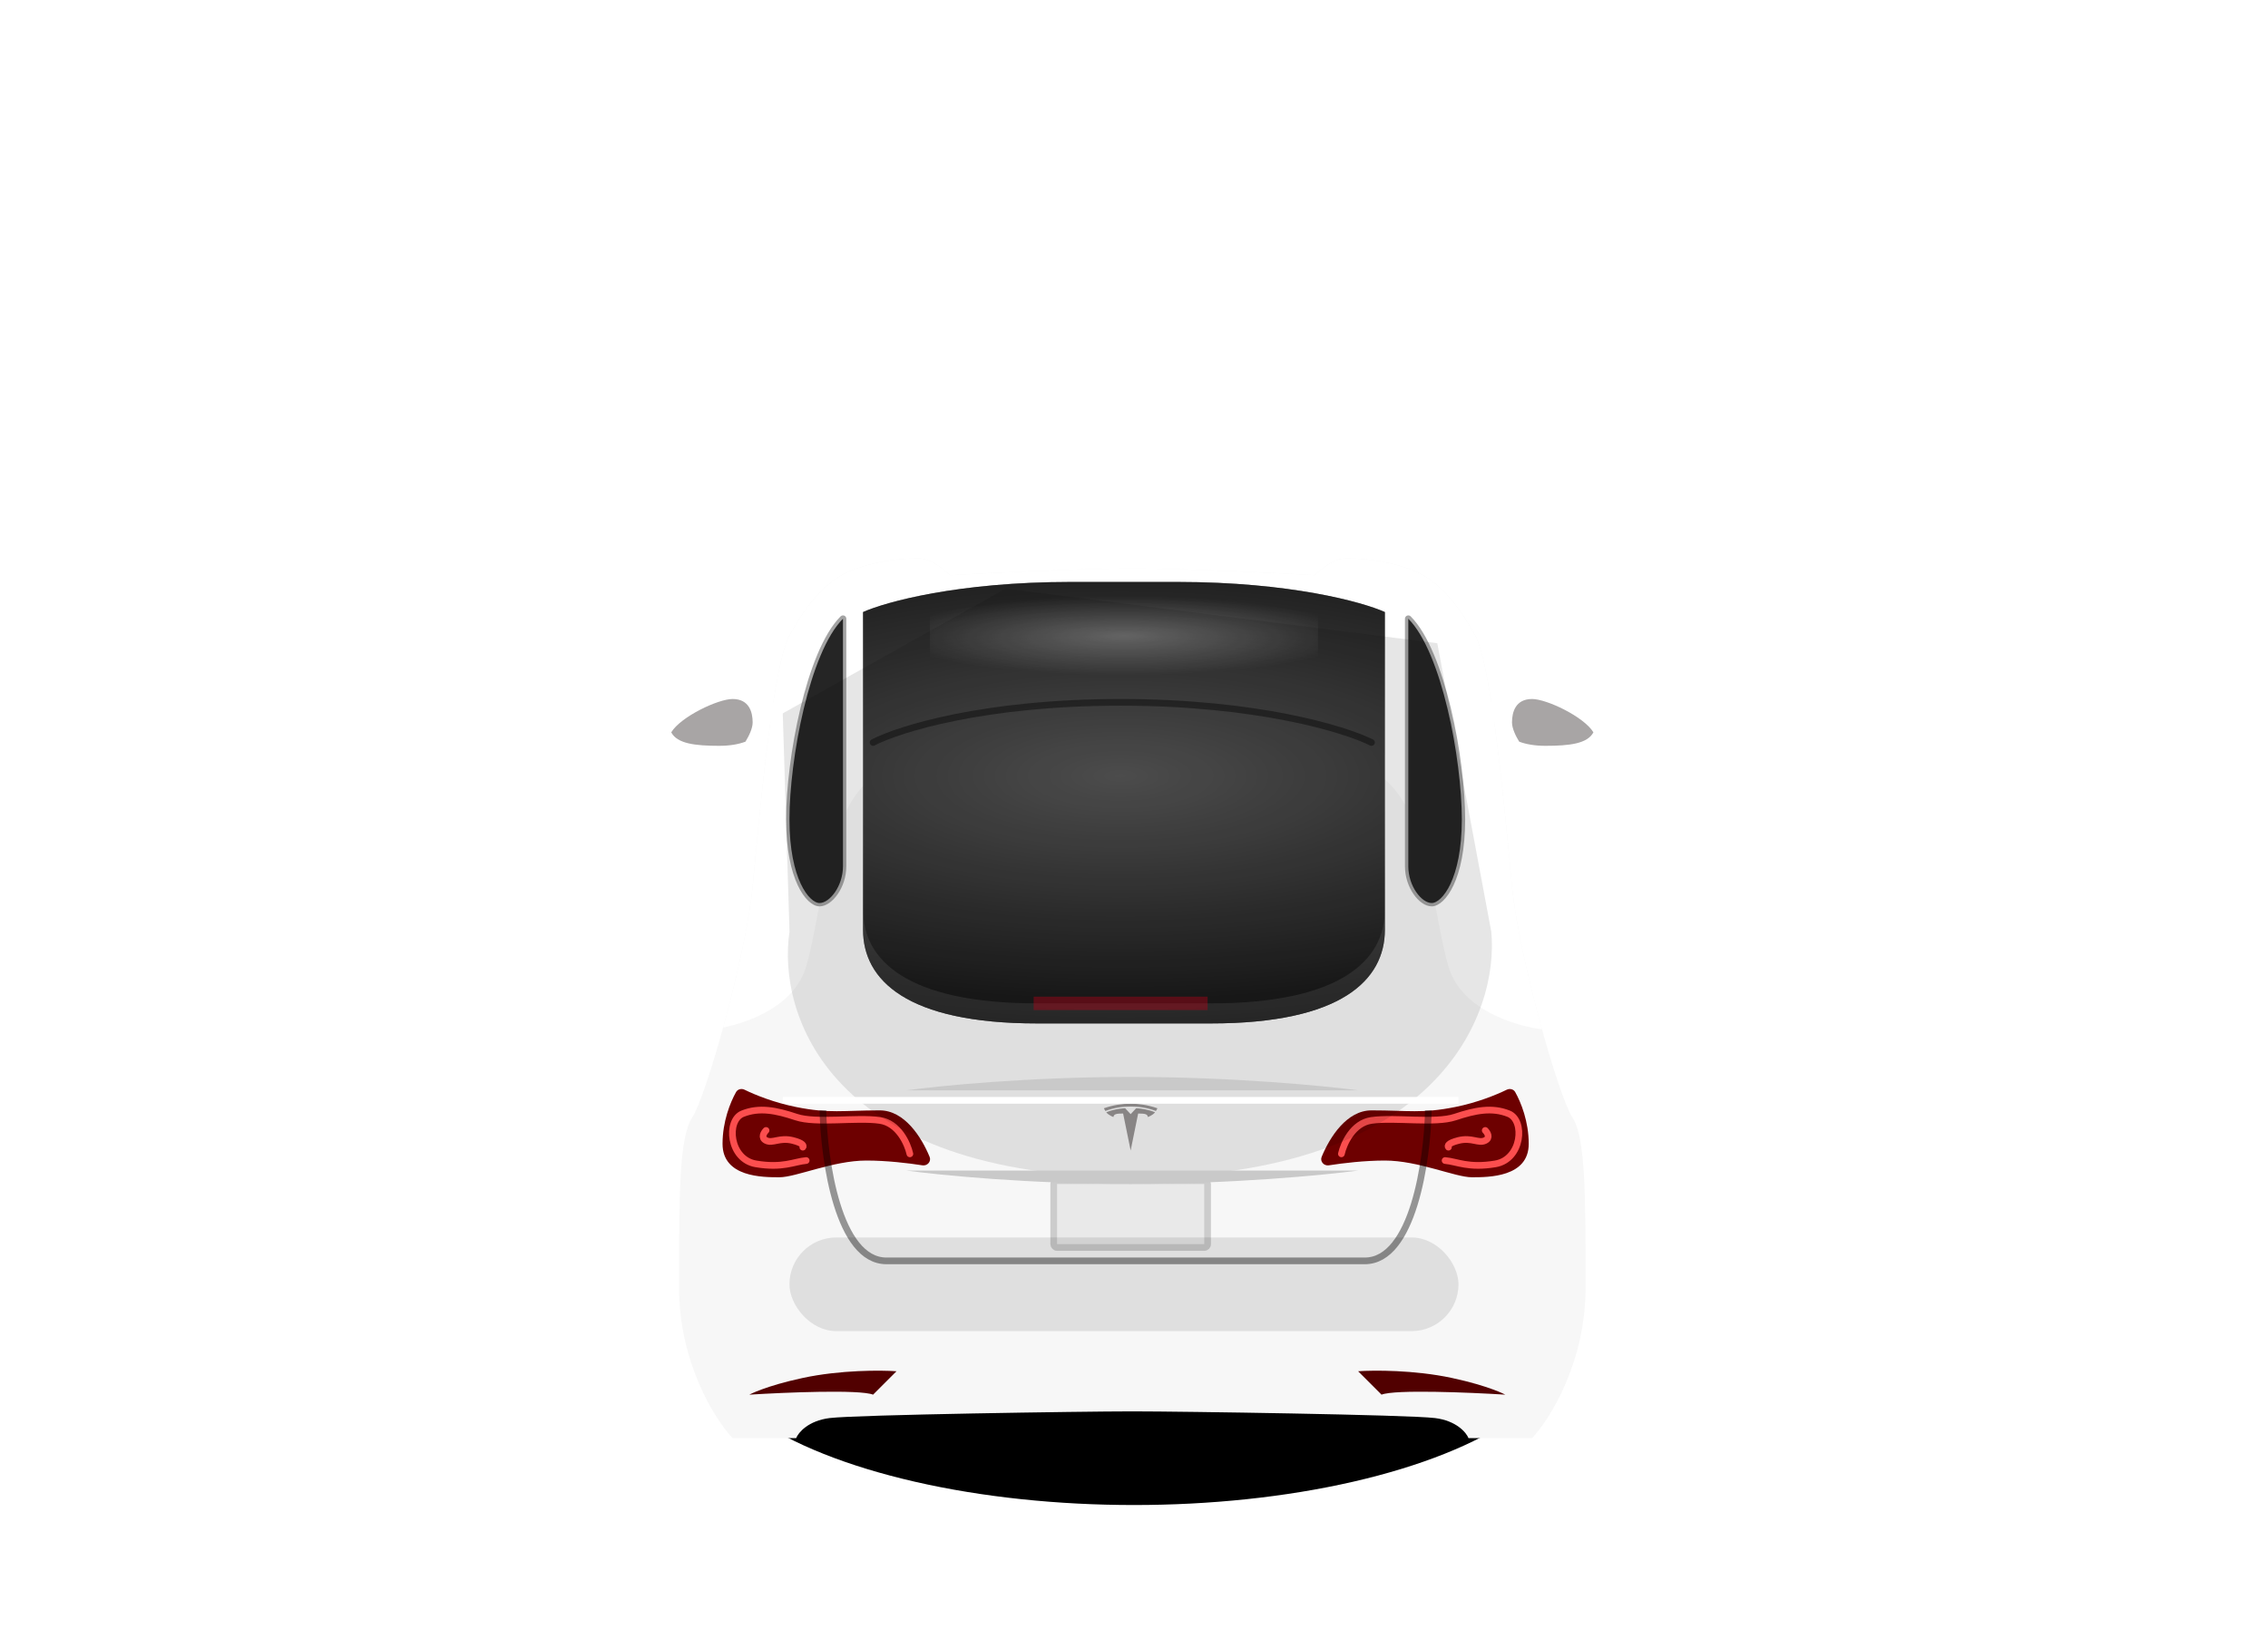 <svg width="339" height="245" viewBox="0 0 339 245" fill="none" xmlns="http://www.w3.org/2000/svg">
<g filter="url(#filter0_f_157507_59017)">
<ellipse cx="169.5" cy="199" rx="65.5" ry="26" fill="black"/>
</g>
<g filter="url(#filter1_f_157507_59017)">
<path d="M319 62.5C319 62.5 252.067 105 169.5 105C86.933 105 20 62.5 20 62.5C20 39.028 86.933 20 169.5 20C252.067 20 319 39.028 319 62.5Z" fill="url(#paint0_linear_157507_59017)" fill-opacity="0.4"/>
</g>
<g filter="url(#filter2_f_157507_59017)">
<path d="M254 81.5C254 95.583 216.168 107 169.5 107C122.832 107 85 95.583 85 81.5C85 67.417 122.832 68 169.5 68C216.168 68 254 67.417 254 81.5Z" fill="white" fill-opacity="0.3"/>
</g>
<path d="M124 212C120.8 212.4 119.333 214.167 119 215H109.5C106.833 212.167 101.5 203.7 101.5 192.5C101.5 178.5 101.5 170 103.5 167C105.5 164 111.5 143 112.5 132.5C113.5 122 115.5 99.5 118 95C120.5 90.5 123.5 86.5 128 85C132.5 83.5 135.5 83.5 137.5 83.5C139.1 83.5 141.167 85.167 142 86C147.5 85.667 161.4 85 169 85H169.5C177.1 85 191 85.667 196.5 86C197.333 85.167 199.4 83.5 201 83.5C203 83.5 206 83.5 210.5 85C215 86.5 218 90.5 220.5 95C223 99.5 225 122 226 132.5C227 143 233 164 235 167C237 170 237 178.5 237 192.5C237 203.7 231.667 212.167 229 215H219.5C219.167 214.167 217.7 212.4 214.5 212C210.5 211.5 176.5 211 169.5 211H169C162 211 128 211.5 124 212Z" fill="#F7F7F7"/>
<path fill-rule="evenodd" clip-rule="evenodd" d="M108.087 153.619C112.579 152.69 118.854 150.097 120.5 144.5C121.153 142.281 121.669 139.55 122.219 136.647C123.773 128.429 125.589 118.825 131.5 115.5H205.5C211.412 118.825 213.228 128.429 214.782 136.647C215.332 139.55 215.848 142.281 216.5 144.5C218.351 150.79 226.047 153.287 230.489 153.89C228.481 146.65 226.533 138.088 226 132.5L225.818 130.579C224.769 119.476 222.857 99.242 220.5 95C218 90.5 215 86.5 210.5 85C206 83.5 203 83.5 201 83.5C199.4 83.5 197.334 85.166 196.5 86C191 85.666 177.101 85 169.5 85H169C161.4 85 147.5 85.666 142 86C141.167 85.166 139.101 83.5 137.5 83.5C135.5 83.5 132.5 83.5 128 85C123.5 86.5 120.5 90.5 118 95C115.644 99.242 113.732 119.476 112.683 130.579L112.5 132.5C111.975 138.019 110.068 146.437 108.087 153.619Z" fill="white"/>
<path d="M126.25 92.5C126.25 92.399 126.189 92.308 126.096 92.269C126.002 92.23 125.895 92.252 125.823 92.323C124.54 93.607 123.4 95.579 122.41 97.934C121.419 100.294 120.571 103.058 119.882 105.942C118.503 111.708 117.75 117.978 117.75 122.5C117.75 127.026 118.504 130.189 119.461 132.231C119.94 133.252 120.472 133.998 120.992 134.494C121.506 134.983 122.034 135.25 122.5 135.25C122.943 135.25 123.399 135.067 123.824 134.767C124.251 134.465 124.661 134.036 125.019 133.517C125.733 132.478 126.25 131.054 126.25 129.5V92.5Z" fill="#252525" stroke="#A3A3A3" stroke-width="0.5" stroke-linejoin="round"/>
<path d="M129 139V91.5C132.333 90 143.2 87 160 87H176C192.8 87 203.667 90 207 91.5V139C207 146.5 200.5 153 181 153H155C135.5 153 129 146.5 129 139Z" fill="#545454"/>
<path d="M129 139V91.5C132.333 90 143.2 87 160 87H176C192.8 87 203.667 90 207 91.5V139C207 146.5 200.5 153 181 153H155C135.5 153 129 146.5 129 139Z" fill="url(#paint1_radial_157507_59017)"/>
<g filter="url(#filter3_f_157507_59017)">
<rect x="139" y="88" width="58" height="13" fill="url(#paint2_radial_157507_59017)" fill-opacity="0.3"/>
</g>
<path d="M210.25 92.5C210.25 92.399 210.311 92.308 210.404 92.269C210.498 92.23 210.605 92.252 210.677 92.323C211.96 93.607 213.1 95.579 214.09 97.934C215.081 100.294 215.929 103.058 216.618 105.942C217.997 111.708 218.75 117.978 218.75 122.5C218.75 127.026 217.996 130.189 217.039 132.231C216.56 133.252 216.028 133.998 215.508 134.494C214.994 134.983 214.466 135.25 214 135.25C213.557 135.25 213.101 135.067 212.676 134.767C212.249 134.465 211.839 134.036 211.481 133.517C210.767 132.478 210.25 131.054 210.25 129.5V92.5Z" fill="#252525" stroke="#A3A3A3" stroke-width="0.5" stroke-linejoin="round"/>
<path d="M130.5 111C134.333 109 147.1 105 167.5 105C187.9 105 201 109 205 111" stroke="black" stroke-opacity="0.4" stroke-linecap="round" stroke-linejoin="round"/>
<path fill-rule="evenodd" clip-rule="evenodd" d="M129 136V139C129 146.5 135.5 153 155 153H181C200.5 153 207 146.5 207 139V136C207 143.5 200.5 150 181 150H155C135.5 150 129 143.5 129 136Z" fill="#F2F2F2" fill-opacity="0.1"/>
<rect x="154.5" y="149" width="26" height="2" fill="#D0021B" fill-opacity="0.4"/>
<path d="M131.5 166C135.19 166 137.731 169.985 138.947 172.942C139.233 173.638 138.615 174.331 137.872 174.215C135.763 173.884 132.536 173.5 129.5 173.5C124.5 173.5 119 176 116.5 176C114 176 108 176 108 171C108 167.672 109.154 164.806 110.021 163.264C110.273 162.817 110.838 162.693 111.299 162.919C112.848 163.679 115.697 164.839 119 165.5C124 166.5 126 166 131.5 166Z" fill="#6D0000"/>
<g filter="url(#filter4_f_157507_59017)">
<path d="M136 172.5C135.666 171 134.3 167.9 131.5 167.5C128 167 122 168 119 167C116 166 113.5 165.499 111 166.5C108.5 167.5 109 173.333 113 174C117 174.667 118.666 173.667 120.5 173.5M120 171.5C120.166 171.333 120.1 170.9 118.5 170.5C116.5 170 115.5 171 114.5 170.5C113.7 170.1 114.166 169.333 114.5 169" stroke="#FB4E4E" stroke-linecap="round" stroke-linejoin="round"/>
</g>
<path d="M205 166C201.31 166 198.769 169.985 197.553 172.942C197.267 173.638 197.885 174.331 198.628 174.215C200.737 173.884 203.964 173.5 207 173.5C212 173.5 217.5 176 220 176C222.5 176 228.5 176 228.5 171C228.5 167.672 227.346 164.806 226.479 163.264C226.227 162.817 225.662 162.693 225.201 162.919C223.652 163.679 220.803 164.839 217.5 165.5C212.5 166.5 210.5 166 205 166Z" fill="#6D0000"/>
<g filter="url(#filter5_f_157507_59017)">
<path d="M200.5 172.5C200.834 171 202.2 167.9 205 167.5C208.5 167 214.5 168 217.5 167C220.5 166 223 165.499 225.5 166.5C228 167.5 227.5 173.333 223.5 174C219.5 174.667 217.834 173.667 216 173.5M216.5 171.5C216.334 171.333 216.4 170.9 218 170.5C220 170 221 171 222 170.5C222.8 170.1 222.334 169.333 222 169" stroke="#FB4E4E" stroke-linecap="round" stroke-linejoin="round"/>
</g>
<path d="M123 166C123.167 173.5 125.3 188.5 132.5 188.5H204C211.2 188.5 213.333 173.5 213.5 166" stroke="black" stroke-opacity="0.4"/>
<g filter="url(#filter6_f_157507_59017)">
<path d="M169.447 176C123.858 176 116.159 151.523 118.009 139.285L117 106.649L150.284 88L214.834 96.159L222.903 139.285C224.08 151.523 215.036 176 169.447 176Z" fill="black" fill-opacity="0.1"/>
</g>
<rect x="157.5" y="176.5" width="23" height="10" rx="0.5" fill="#E9E9E9" stroke="#CCCCCC"/>
<path fill-rule="evenodd" clip-rule="evenodd" d="M172.776 166.091C171.442 165.581 170.139 165.418 169 165.426C167.861 165.418 166.558 165.581 165.224 166.091C165.065 165.838 165 165.685 165 165.685C166.458 165.178 167.824 165.004 169 165C170.176 165.004 171.542 165.178 173 165.685C173 165.685 172.954 165.81 172.776 166.091ZM170.12 166.469L169 172L167.872 166.468C166.812 166.469 166.477 166.572 166.428 166.991C166.428 166.991 165.712 166.757 165.351 166.281C166.759 165.707 168.175 165.681 168.175 165.681L168.999 166.565L169.824 165.681C169.824 165.681 170.35 165.69 171.079 165.828C171.546 165.916 172.098 166.057 172.648 166.281C172.287 166.757 171.571 166.991 171.571 166.991C171.523 166.572 171.187 166.469 170.12 166.469Z" fill="#888585"/>
<path d="M169 161C153.8 161 140.333 162.333 135.5 163H203C198 162.333 184.2 161 169 161Z" fill="black" fill-opacity="0.1"/>
<path d="M169 177C153.8 177 140.333 175.667 135.5 175H203C198 175.667 184.2 177 169 177Z" fill="#C9C9C9"/>
<path d="M134 205L130.5 208.5C128.5 207.7 117.333 208.167 112 208.5C112 208.5 114.4 207.2 120 206C125.6 204.8 131.667 204.833 134 205Z" fill="#510000"/>
<path d="M203 205L206.5 208.5C208.5 207.7 219.667 208.167 225 208.5C225 208.5 222.6 207.2 217 206C211.4 204.8 205.333 204.833 203 205Z" fill="#510000"/>
<path d="M117 164.5H218" stroke="white"/>
<path d="M114 105H116.5V108H114C114 110 111.5 111.5 107.5 111.5C103 111.5 100 111 100 108C100 103.5 108 101 111 101C113.4 101 114 103.667 114 105Z" fill="white"/>
<path fill-rule="evenodd" clip-rule="evenodd" d="M111.42 110.881C110.378 111.274 109.052 111.5 107.5 111.5C103.876 111.5 101.225 111.176 100.33 109.483C101.746 107.148 107.325 104.5 109.5 104.5C112 104.5 112.5 106.5 112.5 108C112.5 108.916 111.918 110.083 111.42 110.881Z" fill="#A8A5A5"/>
<path d="M224.5 105H222V108H224.5C224.5 110 227 111.5 231 111.5C235.5 111.5 238.5 111 238.5 108C238.5 103.5 230.5 101 227.5 101C225.1 101 224.5 103.667 224.5 105Z" fill="white"/>
<path fill-rule="evenodd" clip-rule="evenodd" d="M238.17 109.483C236.754 107.148 231.175 104.5 229 104.5C226.5 104.5 226 106.5 226 108C226 108.916 226.582 110.083 227.08 110.881C228.122 111.274 229.448 111.5 231 111.5C234.624 111.5 237.275 111.176 238.17 109.483Z" fill="#A8A5A5"/>
<g filter="url(#filter7_f_157507_59017)">
<rect x="118" y="185" width="100" height="14" rx="7" fill="black" fill-opacity="0.1"/>
</g>
<defs>
<filter id="filter0_f_157507_59017" x="84" y="153" width="171" height="92" filterUnits="userSpaceOnUse" color-interpolation-filters="sRGB">
<feFlood flood-opacity="0" result="BackgroundImageFix"/>
<feBlend mode="normal" in="SourceGraphic" in2="BackgroundImageFix" result="shape"/>
<feGaussianBlur stdDeviation="10" result="effect1_foregroundBlur_157507_59017"/>
</filter>
<filter id="filter1_f_157507_59017" x="0" y="0" width="339" height="125" filterUnits="userSpaceOnUse" color-interpolation-filters="sRGB">
<feFlood flood-opacity="0" result="BackgroundImageFix"/>
<feBlend mode="normal" in="SourceGraphic" in2="BackgroundImageFix" result="shape"/>
<feGaussianBlur stdDeviation="10" result="effect1_foregroundBlur_157507_59017"/>
</filter>
<filter id="filter2_f_157507_59017" x="65" y="47.997" width="209" height="79.003" filterUnits="userSpaceOnUse" color-interpolation-filters="sRGB">
<feFlood flood-opacity="0" result="BackgroundImageFix"/>
<feBlend mode="normal" in="SourceGraphic" in2="BackgroundImageFix" result="shape"/>
<feGaussianBlur stdDeviation="10" result="effect1_foregroundBlur_157507_59017"/>
</filter>
<filter id="filter3_f_157507_59017" x="137" y="86" width="62" height="17" filterUnits="userSpaceOnUse" color-interpolation-filters="sRGB">
<feFlood flood-opacity="0" result="BackgroundImageFix"/>
<feBlend mode="normal" in="SourceGraphic" in2="BackgroundImageFix" result="shape"/>
<feGaussianBlur stdDeviation="1" result="effect1_foregroundBlur_157507_59017"/>
</filter>
<filter id="filter4_f_157507_59017" x="107.972" y="164.455" width="29.528" height="11.269" filterUnits="userSpaceOnUse" color-interpolation-filters="sRGB">
<feFlood flood-opacity="0" result="BackgroundImageFix"/>
<feBlend mode="normal" in="SourceGraphic" in2="BackgroundImageFix" result="shape"/>
<feGaussianBlur stdDeviation="0.5" result="effect1_foregroundBlur_157507_59017"/>
</filter>
<filter id="filter5_f_157507_59017" x="199" y="164.455" width="29.528" height="11.269" filterUnits="userSpaceOnUse" color-interpolation-filters="sRGB">
<feFlood flood-opacity="0" result="BackgroundImageFix"/>
<feBlend mode="normal" in="SourceGraphic" in2="BackgroundImageFix" result="shape"/>
<feGaussianBlur stdDeviation="0.5" result="effect1_foregroundBlur_157507_59017"/>
</filter>
<filter id="filter6_f_157507_59017" x="113" y="84" width="114" height="96" filterUnits="userSpaceOnUse" color-interpolation-filters="sRGB">
<feFlood flood-opacity="0" result="BackgroundImageFix"/>
<feBlend mode="normal" in="SourceGraphic" in2="BackgroundImageFix" result="shape"/>
<feGaussianBlur stdDeviation="2" result="effect1_foregroundBlur_157507_59017"/>
</filter>
<filter id="filter7_f_157507_59017" x="114" y="181" width="108" height="22" filterUnits="userSpaceOnUse" color-interpolation-filters="sRGB">
<feFlood flood-opacity="0" result="BackgroundImageFix"/>
<feBlend mode="normal" in="SourceGraphic" in2="BackgroundImageFix" result="shape"/>
<feGaussianBlur stdDeviation="2" result="effect1_foregroundBlur_157507_59017"/>
</filter>
<linearGradient id="paint0_linear_157507_59017" x1="168.956" y1="31.442" x2="169.502" y2="105" gradientUnits="userSpaceOnUse">
<stop offset="0.006" stop-color="white" stop-opacity="0.2"/>
<stop offset="1" stop-color="white"/>
</linearGradient>
<radialGradient id="paint1_radial_157507_59017" cx="0" cy="0" r="1" gradientUnits="userSpaceOnUse" gradientTransform="translate(167.5 116) rotate(90) scale(48.5 139.214)">
<stop stop-opacity="0"/>
<stop offset="1"/>
</radialGradient>
<radialGradient id="paint2_radial_157507_59017" cx="0" cy="0" r="1" gradientUnits="userSpaceOnUse" gradientTransform="translate(168 95.042) rotate(90) scale(5.958 34.731)">
<stop stop-color="white"/>
<stop offset="0.989" stop-color="white" stop-opacity="0"/>
</radialGradient>
</defs>
</svg>
